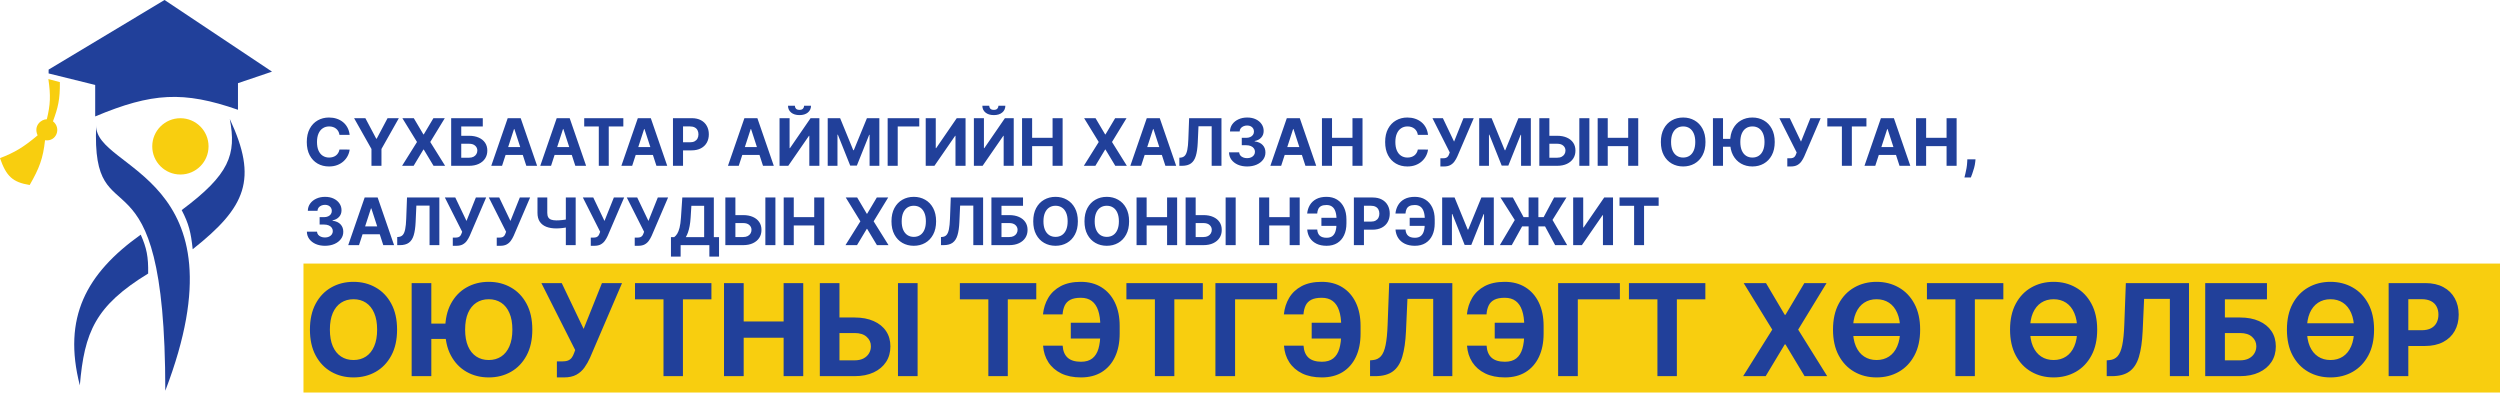 <svg width="4885" height="792" viewBox="0 0 4885 792" fill="none" xmlns="http://www.w3.org/2000/svg">
<path d="M117 160.5L94.5 154.5C99.282 186.74 98.439 204.646 91.5 233C80.5 233 65 245.5 73.5 264.5C45.27 288.085 29.161 297.675 0 309C12.16 344.242 24.598 356.107 58 361.5C76.913 328.608 84.134 309.565 88 274C110 277.5 120.5 250.5 103.5 237C113.376 210.347 117.364 194.319 117 160.5Z" fill="#F8CE0F"/>
<path d="M95 136V143.5L186 166V227.5C297.295 180.947 358.415 177.463 465 214.5V162.5L531.5 140L321.5 0L95 136Z" fill="#21409A"/>
<circle cx="352.5" cy="286" r="55" fill="#F8CE0F"/>
<path d="M188 244.5C184 333.5 485 341 323 763.5C323 257.5 177.461 479 188 244.5Z" fill="#21409A"/>
<path d="M289.5 534.5C290.017 501.446 286.639 484.918 275 458.5C168.5 534.5 122 620.5 156 753C164.883 649.07 186.07 597.77 289.5 534.5Z" fill="#21409A"/>
<path d="M449 232.5C462.387 302.113 448.254 341.1 355 410.5C368.965 437.251 373.115 454.314 376.5 487C481.09 404.346 504.058 350.179 449 232.5Z" fill="#21409A"/>
<rect x="593" y="515" width="4292" height="252" fill="#F8CE0F"/>
<path d="M775.884 644.091C775.884 663.918 772.125 680.786 764.609 694.695C757.151 708.603 746.971 719.227 734.069 726.566C721.226 733.846 706.784 737.486 690.745 737.486C674.587 737.486 660.087 733.816 647.244 726.477C634.4 719.138 624.25 708.514 616.793 694.606C609.335 680.697 605.607 663.859 605.607 644.091C605.607 624.264 609.335 607.396 616.793 593.487C624.25 579.579 634.4 568.984 647.244 561.705C660.087 554.366 674.587 550.696 690.745 550.696C706.784 550.696 721.226 554.366 734.069 561.705C746.971 568.984 757.151 579.579 764.609 593.487C772.125 607.396 775.884 624.264 775.884 644.091ZM736.91 644.091C736.91 631.248 734.986 620.417 731.139 611.598C727.351 602.779 721.995 596.091 715.07 591.534C708.146 586.977 700.037 584.698 690.745 584.698C681.453 584.698 673.344 586.977 666.42 591.534C659.495 596.091 654.109 602.779 650.262 611.598C646.474 620.417 644.58 631.248 644.58 644.091C644.58 656.934 646.474 667.765 650.262 676.584C654.109 685.402 659.495 692.09 666.42 696.648C673.344 701.205 681.453 703.484 690.745 703.484C700.037 703.484 708.146 701.205 715.07 696.648C721.995 692.09 727.351 685.402 731.139 676.584C734.986 667.765 736.91 656.934 736.91 644.091ZM842.8 553.182V735H804.359V553.182H842.8ZM881.863 632.283V662.29H823.802V632.283H881.863ZM1040.15 644.091C1040.15 663.918 1036.4 680.786 1028.88 694.695C1021.42 708.603 1011.24 719.227 998.34 726.566C985.497 733.846 971.055 737.486 955.016 737.486C938.858 737.486 924.358 733.816 911.515 726.477C898.671 719.138 888.521 708.514 881.064 694.606C873.606 680.697 869.878 663.859 869.878 644.091C869.878 624.264 873.606 607.396 881.064 593.487C888.521 579.579 898.671 568.984 911.515 561.705C924.358 554.366 938.858 550.696 955.016 550.696C971.055 550.696 985.497 554.366 998.34 561.705C1011.24 568.984 1021.42 579.579 1028.88 593.487C1036.4 607.396 1040.15 624.264 1040.15 644.091ZM1001.18 644.091C1001.18 631.248 999.257 620.417 995.41 611.598C991.622 602.779 986.266 596.091 979.341 591.534C972.417 586.977 964.308 584.698 955.016 584.698C945.724 584.698 937.616 586.977 930.691 591.534C923.766 596.091 918.38 602.779 914.533 611.598C910.745 620.417 908.851 631.248 908.851 644.091C908.851 656.934 910.745 667.765 914.533 676.584C918.38 685.402 923.766 692.09 930.691 696.648C937.616 701.205 945.724 703.484 955.016 703.484C964.308 703.484 972.417 701.205 979.341 696.648C986.266 692.09 991.622 685.402 995.41 676.584C999.257 667.765 1001.18 656.934 1001.18 644.091ZM1088.14 737.486V706.236H1097.99C1102.91 706.236 1106.87 705.644 1109.89 704.46C1112.91 703.217 1115.31 701.412 1117.08 699.045C1118.92 696.618 1120.45 693.6 1121.7 689.989L1123.92 684.041L1057.87 553.182H1097.64L1140.43 642.67L1176.21 553.182H1215.45L1152.77 699.311C1149.75 706.058 1146.17 712.332 1142.03 718.132C1137.94 723.932 1132.71 728.608 1126.31 732.159C1119.92 735.71 1111.75 737.486 1101.81 737.486H1088.14ZM1240.79 584.876V553.182H1390.12V584.876H1334.46V735H1296.46V584.876H1240.79ZM1414.71 735V553.182H1453.15V628.2H1531.19V553.182H1569.54V735H1531.19V659.893H1453.15V735H1414.71ZM1626.54 620.387H1669.86C1684.3 620.387 1696.73 622.725 1707.15 627.401C1717.62 632.017 1725.7 638.557 1731.38 647.021C1737.07 655.484 1739.88 665.457 1739.82 676.939C1739.88 688.362 1737.07 698.453 1731.38 707.212C1725.7 715.913 1717.62 722.719 1707.15 727.631C1696.73 732.544 1684.3 735 1669.86 735H1601.94V553.182H1640.3V704.105H1669.86C1676.78 704.105 1682.61 702.862 1687.35 700.376C1692.08 697.831 1695.66 694.487 1698.09 690.344C1700.58 686.142 1701.79 681.555 1701.73 676.584C1701.79 669.363 1699.07 663.267 1693.56 658.295C1688.12 653.265 1680.22 650.749 1669.86 650.749H1626.54V620.387ZM1793 553.182V735H1754.64V553.182H1793ZM1875.56 584.876V553.182H2024.88V584.876H1969.22V735H1931.22V584.876H1875.56ZM2170.7 630.685V661.491H2092.31V630.685H2170.7ZM2038.16 675.43H2076.42C2077.07 685.846 2080.33 693.688 2086.19 698.956C2092.05 704.223 2100.72 706.857 2112.2 706.857C2121.55 706.857 2128.98 704.667 2134.48 700.288C2139.99 695.908 2143.95 689.605 2146.38 681.378C2148.8 673.092 2150.02 663.178 2150.02 651.637V636.9C2150.02 625.004 2148.63 614.972 2145.85 606.804C2143.12 598.577 2138.95 592.363 2133.33 588.161C2127.76 583.958 2120.63 581.857 2111.93 581.857C2103.35 581.857 2096.54 583.159 2091.51 585.763C2086.48 588.368 2082.81 592.096 2080.5 596.95C2078.2 601.744 2076.78 607.544 2076.24 614.35H2037.98C2039.16 602.395 2042.6 591.623 2048.28 582.035C2054.02 572.388 2062.16 564.753 2072.69 559.13C2083.29 553.507 2096.37 550.696 2111.93 550.696C2127.38 550.696 2140.78 554.218 2152.15 561.261C2163.51 568.304 2172.3 578.277 2178.52 591.179C2184.73 604.081 2187.84 619.351 2187.84 636.989V651.726C2187.84 669.363 2184.79 684.603 2178.69 697.447C2172.66 710.231 2163.99 720.115 2152.68 727.099C2141.38 734.023 2127.88 737.486 2112.2 737.486C2097.22 737.486 2084.38 734.882 2073.67 729.673C2062.96 724.406 2054.58 717.126 2048.54 707.834C2042.51 698.482 2039.04 687.681 2038.16 675.43ZM2201 584.876V553.182H2350.32V584.876H2294.66V735H2256.66V584.876H2201ZM2495.57 553.182V584.876H2413.36V735H2374.92V553.182H2495.57ZM2641.41 630.685V661.491H2563.02V630.685H2641.41ZM2508.86 675.43H2547.12C2547.77 685.846 2551.03 693.688 2556.89 698.956C2562.75 704.223 2571.42 706.857 2582.9 706.857C2592.25 706.857 2599.68 704.667 2605.18 700.288C2610.69 695.908 2614.65 689.605 2617.08 681.378C2619.51 673.092 2620.72 663.178 2620.72 651.637V636.9C2620.72 625.004 2619.33 614.972 2616.55 606.804C2613.83 598.577 2609.65 592.363 2604.03 588.161C2598.47 583.958 2591.34 581.857 2582.64 581.857C2574.05 581.857 2567.25 583.159 2562.22 585.763C2557.19 588.368 2553.52 592.096 2551.21 596.95C2548.9 601.744 2547.48 607.544 2546.95 614.35H2508.68C2509.87 602.395 2513.3 591.623 2518.98 582.035C2524.72 572.388 2532.86 564.753 2543.4 559.13C2553.99 553.507 2567.07 550.696 2582.64 550.696C2598.08 550.696 2611.49 554.218 2622.85 561.261C2634.22 568.304 2643 578.277 2649.22 591.179C2655.43 604.081 2658.54 619.351 2658.54 636.989V651.726C2658.54 669.363 2655.49 684.603 2649.4 697.447C2643.36 710.231 2634.69 720.115 2623.38 727.099C2612.08 734.023 2598.59 737.486 2582.9 737.486C2567.93 737.486 2555.08 734.882 2544.37 729.673C2533.66 724.406 2525.28 717.126 2519.25 707.834C2513.21 698.482 2509.75 687.681 2508.86 675.43ZM2677.07 735V704.105L2682.22 703.661C2688.85 703.129 2694.21 700.613 2698.29 696.115C2702.38 691.558 2705.42 684.308 2707.44 674.364C2709.51 664.362 2710.84 650.927 2711.43 634.059L2714.45 553.182H2837.85V735H2800.48V583.988H2750.14L2747.3 647.287C2746.35 667.647 2743.92 684.278 2740.02 697.18C2736.17 710.083 2730.01 719.612 2721.55 725.767C2713.15 731.922 2701.64 735 2687.02 735H2677.07ZM2999.07 630.685V661.491H2920.68V630.685H2999.07ZM2866.53 675.43H2904.79C2905.44 685.846 2908.7 693.688 2914.56 698.956C2920.41 704.223 2929.09 706.857 2940.57 706.857C2949.92 706.857 2957.35 704.667 2962.85 700.288C2968.36 695.908 2972.32 689.605 2974.75 681.378C2977.17 673.092 2978.39 663.178 2978.39 651.637V636.9C2978.39 625.004 2977 614.972 2974.21 606.804C2971.49 598.577 2967.32 592.363 2961.7 588.161C2956.13 583.958 2949 581.857 2940.3 581.857C2931.72 581.857 2924.91 583.159 2919.88 585.763C2914.85 588.368 2911.18 592.096 2908.87 596.95C2906.57 601.744 2905.14 607.544 2904.61 614.35H2866.35C2867.53 602.395 2870.97 591.623 2876.65 582.035C2882.39 572.388 2890.53 564.753 2901.06 559.13C2911.66 553.507 2924.74 550.696 2940.3 550.696C2955.75 550.696 2969.15 554.218 2980.52 561.261C2991.88 568.304 3000.67 578.277 3006.88 591.179C3013.1 604.081 3016.21 619.351 3016.21 636.989V651.726C3016.21 669.363 3013.16 684.603 3007.06 697.447C3001.03 710.231 2992.35 720.115 2981.05 727.099C2969.75 734.023 2956.25 737.486 2940.57 737.486C2925.59 737.486 2912.75 734.882 2902.04 729.673C2891.33 724.406 2882.95 717.126 2876.91 707.834C2870.88 698.482 2867.41 687.681 2866.53 675.43ZM3165.24 553.182V584.876H3083.03V735H3044.59V553.182H3165.24ZM3182.93 584.876V553.182H3332.26V584.876H3276.59V735H3238.6V584.876H3182.93ZM3450.75 553.182L3487.42 615.149H3488.84L3525.68 553.182H3569.1L3513.61 644.091L3570.34 735H3526.13L3488.84 672.944H3487.42L3450.13 735H3406.1L3463.01 644.091L3407.16 553.182H3450.75ZM3751.96 644.091C3751.96 663.918 3748.2 680.786 3740.68 694.695C3733.23 708.603 3723.05 719.227 3710.14 726.566C3697.3 733.846 3682.86 737.486 3666.82 737.486C3650.66 737.486 3636.16 733.816 3623.32 726.477C3610.47 719.138 3600.32 708.514 3592.87 694.606C3585.41 680.697 3581.68 663.859 3581.68 644.091C3581.68 624.264 3585.41 607.396 3592.87 593.487C3600.32 579.579 3610.47 568.984 3623.32 561.705C3636.16 554.366 3650.66 550.696 3666.82 550.696C3682.86 550.696 3697.3 554.366 3710.14 561.705C3723.05 568.984 3733.23 579.579 3740.68 593.487C3748.2 607.396 3751.96 624.264 3751.96 644.091ZM3712.98 644.091C3712.98 631.248 3711.06 620.417 3707.21 611.598C3703.43 602.779 3698.07 596.091 3691.14 591.534C3684.22 586.977 3676.11 584.698 3666.82 584.698C3657.53 584.698 3649.42 586.977 3642.49 591.534C3635.57 596.091 3630.18 602.779 3626.34 611.598C3622.55 620.417 3620.65 631.248 3620.65 644.091C3620.65 656.934 3622.55 667.765 3626.34 676.584C3630.18 685.402 3635.57 692.09 3642.49 696.648C3649.42 701.205 3657.53 703.484 3666.82 703.484C3676.11 703.484 3684.22 701.205 3691.14 696.648C3698.07 692.09 3703.43 685.402 3707.21 676.584C3711.06 667.765 3712.98 656.934 3712.98 644.091ZM3725.24 631.662V656.52H3608.31V631.662H3725.24ZM3765.21 584.876V553.182H3914.53V584.876H3858.87V735H3820.87V584.876H3765.21ZM4097.91 644.091C4097.91 663.918 4094.15 680.786 4086.63 694.695C4079.17 708.603 4068.99 719.227 4056.09 726.566C4043.25 733.846 4028.81 737.486 4012.77 737.486C3996.61 737.486 3982.11 733.816 3969.27 726.477C3956.42 719.138 3946.27 708.514 3938.81 694.606C3931.36 680.697 3927.63 663.859 3927.63 644.091C3927.63 624.264 3931.36 607.396 3938.81 593.487C3946.27 579.579 3956.42 568.984 3969.27 561.705C3982.11 554.366 3996.61 550.696 4012.77 550.696C4028.81 550.696 4043.25 554.366 4056.09 561.705C4068.99 568.984 4079.17 579.579 4086.63 593.487C4094.15 607.396 4097.91 624.264 4097.91 644.091ZM4058.93 644.091C4058.93 631.248 4057.01 620.417 4053.16 611.598C4049.37 602.779 4044.02 596.091 4037.09 591.534C4030.17 586.977 4022.06 584.698 4012.77 584.698C4003.47 584.698 3995.37 586.977 3988.44 591.534C3981.52 596.091 3976.13 602.779 3972.28 611.598C3968.5 620.417 3966.6 631.248 3966.6 644.091C3966.6 656.934 3968.5 667.765 3972.28 676.584C3976.13 685.402 3981.52 692.09 3988.44 696.648C3995.37 701.205 4003.47 703.484 4012.77 703.484C4022.06 703.484 4030.17 701.205 4037.09 696.648C4044.02 692.09 4049.37 685.402 4053.16 676.584C4057.01 667.765 4058.93 656.934 4058.93 644.091ZM4071.18 631.662V656.52H3954.26V631.662H4071.18ZM4116.53 735V704.105L4121.68 703.661C4128.3 703.129 4133.66 700.613 4137.74 696.115C4141.83 691.558 4144.88 684.308 4146.89 674.364C4148.96 664.362 4150.29 650.927 4150.88 634.059L4153.9 553.182H4277.3V735H4239.93V583.988H4189.59L4186.75 647.287C4185.8 667.647 4183.38 684.278 4179.47 697.18C4175.62 710.083 4169.47 719.612 4161 725.767C4152.6 731.922 4141.09 735 4126.47 735H4116.53ZM4309 735V553.182H4429.65V584.876H4347.44V620.387H4377C4391.38 620.387 4403.78 622.725 4414.2 627.401C4424.68 632.017 4432.75 638.557 4438.44 647.021C4444.12 655.484 4446.96 665.457 4446.96 676.939C4446.96 688.362 4444.12 698.453 4438.44 707.212C4432.75 715.913 4424.68 722.719 4414.2 727.631C4403.78 732.544 4391.38 735 4377 735H4309ZM4347.44 704.105H4377C4383.87 704.105 4389.67 702.862 4394.4 700.376C4399.14 697.831 4402.72 694.487 4405.14 690.344C4407.63 686.142 4408.87 681.555 4408.87 676.584C4408.87 669.363 4406.12 663.267 4400.62 658.295C4395.17 653.265 4387.3 650.749 4377 650.749H4347.44V704.105ZM4638.92 644.091C4638.92 663.918 4635.16 680.786 4627.65 694.695C4620.19 708.603 4610.01 719.227 4597.11 726.566C4584.26 733.846 4569.82 737.486 4553.78 737.486C4537.62 737.486 4523.12 733.816 4510.28 726.477C4497.44 719.138 4487.29 708.514 4479.83 694.606C4472.37 680.697 4468.64 663.859 4468.64 644.091C4468.64 624.264 4472.37 607.396 4479.83 593.487C4487.29 579.579 4497.44 568.984 4510.28 561.705C4523.12 554.366 4537.62 550.696 4553.78 550.696C4569.82 550.696 4584.26 554.366 4597.11 561.705C4610.01 568.984 4620.19 579.579 4627.65 593.487C4635.16 607.396 4638.92 624.264 4638.92 644.091ZM4599.95 644.091C4599.95 631.248 4598.02 620.417 4594.18 611.598C4590.39 602.779 4585.03 596.091 4578.11 591.534C4571.18 586.977 4563.07 584.698 4553.78 584.698C4544.49 584.698 4536.38 586.977 4529.46 591.534C4522.53 596.091 4517.15 602.779 4513.3 611.598C4509.51 620.417 4507.62 631.248 4507.62 644.091C4507.62 656.934 4509.51 667.765 4513.3 676.584C4517.15 685.402 4522.53 692.09 4529.46 696.648C4536.38 701.205 4544.49 703.484 4553.78 703.484C4563.07 703.484 4571.18 701.205 4578.11 696.648C4585.03 692.09 4590.39 685.402 4594.18 676.584C4598.02 667.765 4599.95 656.934 4599.95 644.091ZM4612.2 631.662V656.52H4495.28V631.662H4612.2ZM4667.4 735V553.182H4739.13C4752.92 553.182 4764.67 555.816 4774.37 561.083C4784.08 566.291 4791.48 573.542 4796.57 582.834C4801.72 592.067 4804.29 602.72 4804.29 614.794C4804.29 626.868 4801.69 637.521 4796.48 646.754C4791.27 655.987 4783.73 663.178 4773.84 668.327C4764.02 673.477 4752.12 676.051 4738.15 676.051H4692.43V645.245H4731.94C4739.34 645.245 4745.43 643.973 4750.23 641.428C4755.08 638.823 4758.69 635.243 4761.06 630.685C4763.48 626.069 4764.7 620.772 4764.7 614.794C4764.7 608.757 4763.48 603.49 4761.06 598.991C4758.69 594.434 4755.08 590.913 4750.23 588.427C4745.37 585.882 4739.22 584.609 4731.76 584.609H4705.84V735H4667.4Z" fill="#21409A"/>
<path d="M683.227 263.5H663.318C662.955 260.924 662.212 258.636 661.091 256.636C659.97 254.606 658.53 252.879 656.773 251.455C655.015 250.03 652.985 248.939 650.682 248.182C648.409 247.424 645.939 247.045 643.273 247.045C638.455 247.045 634.258 248.242 630.682 250.636C627.106 253 624.333 256.455 622.364 261C620.394 265.515 619.409 271 619.409 277.455C619.409 284.091 620.394 289.667 622.364 294.182C624.364 298.697 627.152 302.106 630.727 304.409C634.303 306.712 638.439 307.864 643.136 307.864C645.773 307.864 648.212 307.515 650.455 306.818C652.727 306.121 654.742 305.106 656.5 303.773C658.258 302.409 659.712 300.758 660.864 298.818C662.045 296.879 662.864 294.667 663.318 292.182L683.227 292.273C682.712 296.545 681.424 300.667 679.364 304.636C677.333 308.576 674.591 312.106 671.136 315.227C667.712 318.318 663.621 320.773 658.864 322.591C654.136 324.379 648.788 325.273 642.818 325.273C634.515 325.273 627.091 323.394 620.545 319.636C614.03 315.879 608.879 310.439 605.091 303.318C601.333 296.197 599.455 287.576 599.455 277.455C599.455 267.303 601.364 258.667 605.182 251.545C609 244.424 614.182 239 620.727 235.273C627.273 231.515 634.636 229.636 642.818 229.636C648.212 229.636 653.212 230.394 657.818 231.909C662.455 233.424 666.561 235.636 670.136 238.545C673.712 241.424 676.621 244.955 678.864 249.136C681.136 253.318 682.591 258.106 683.227 263.5ZM691.886 230.909H713.932L735.159 271H736.068L757.295 230.909H779.341L745.386 291.091V324H725.841V291.091L691.886 230.909ZM808.545 230.909L827.318 262.636H828.045L846.909 230.909H869.136L840.727 277.455L869.773 324H847.136L828.045 292.227H827.318L808.227 324H785.682L814.818 277.455L786.227 230.909H808.545ZM881.591 324V230.909H943.364V247.136H901.273V265.318H916.409C923.773 265.318 930.121 266.515 935.455 268.909C940.818 271.273 944.955 274.621 947.864 278.955C950.773 283.288 952.227 288.394 952.227 294.273C952.227 300.121 950.773 305.288 947.864 309.773C944.955 314.227 940.818 317.712 935.455 320.227C930.121 322.742 923.773 324 916.409 324H881.591ZM901.273 308.182H916.409C919.924 308.182 922.894 307.545 925.318 306.273C927.742 304.97 929.576 303.258 930.818 301.136C932.091 298.985 932.727 296.636 932.727 294.091C932.727 290.394 931.318 287.273 928.5 284.727C925.712 282.152 921.682 280.864 916.409 280.864H901.273V308.182ZM981.011 324H959.92L992.057 230.909H1017.42L1049.51 324H1028.42L1005.1 252.182H1004.38L981.011 324ZM979.693 287.409H1029.51V302.773H979.693V287.409ZM1076.76 324H1055.67L1087.81 230.909H1113.17L1145.26 324H1124.17L1100.85 252.182H1100.12L1076.76 324ZM1075.44 287.409H1125.26V302.773H1075.44V287.409ZM1141.55 247.136V230.909H1218V247.136H1189.5V324H1170.05V247.136H1141.55ZM1235.26 324H1214.17L1246.31 230.909H1271.67L1303.76 324H1282.67L1259.35 252.182H1258.62L1235.26 324ZM1233.94 287.409H1283.76V302.773H1233.94V287.409ZM1314.97 324V230.909H1351.69C1358.75 230.909 1364.77 232.258 1369.74 234.955C1374.71 237.621 1378.5 241.333 1381.1 246.091C1383.74 250.818 1385.06 256.273 1385.06 262.455C1385.06 268.636 1383.72 274.091 1381.06 278.818C1378.39 283.545 1374.53 287.227 1369.47 289.864C1364.44 292.5 1358.34 293.818 1351.19 293.818H1327.78V278.045H1348.01C1351.8 278.045 1354.92 277.394 1357.38 276.091C1359.86 274.758 1361.71 272.924 1362.92 270.591C1364.16 268.227 1364.78 265.515 1364.78 262.455C1364.78 259.364 1364.16 256.667 1362.92 254.364C1361.71 252.03 1359.86 250.227 1357.38 248.955C1354.89 247.652 1351.74 247 1347.92 247H1334.65V324H1314.97ZM1443.51 324H1422.42L1454.56 230.909H1479.92L1512.01 324H1490.92L1467.6 252.182H1466.88L1443.51 324ZM1442.19 287.409H1492.01V302.773H1442.19V287.409ZM1523.22 230.909H1542.85V289.455H1543.62L1583.85 230.909H1601.08V324H1581.4V265.409H1580.72L1540.26 324H1523.22V230.909ZM1571.22 206.545H1584.72C1584.69 212.061 1582.64 216.5 1578.58 219.864C1574.55 223.227 1569.09 224.909 1562.22 224.909C1555.31 224.909 1549.84 223.227 1545.81 219.864C1541.78 216.5 1539.76 212.061 1539.76 206.545H1553.17C1553.14 208.636 1553.81 210.515 1555.17 212.182C1556.56 213.848 1558.91 214.682 1562.22 214.682C1565.43 214.682 1567.73 213.864 1569.12 212.227C1570.52 210.591 1571.22 208.697 1571.22 206.545ZM1617.34 230.909H1641.61L1667.25 293.455H1668.34L1693.98 230.909H1718.25V324H1699.16V263.409H1698.39L1674.3 323.545H1661.3L1637.2 263.182H1636.43V324H1617.34V230.909ZM1796.24 230.909V247.136H1754.15V324H1734.47V230.909H1796.24ZM1808.84 230.909H1828.48V289.455H1829.25L1869.48 230.909H1886.7V324H1867.02V265.409H1866.34L1825.89 324H1808.84V230.909ZM1902.97 230.909H1922.6V289.455H1923.38L1963.6 230.909H1980.83V324H1961.15V265.409H1960.47L1920.01 324H1902.97V230.909ZM1950.97 206.545H1964.47C1964.44 212.061 1962.39 216.5 1958.33 219.864C1954.3 223.227 1948.84 224.909 1941.97 224.909C1935.06 224.909 1929.59 223.227 1925.56 219.864C1921.53 216.5 1919.51 212.061 1919.51 206.545H1932.92C1932.89 208.636 1933.56 210.515 1934.92 212.182C1936.31 213.848 1938.66 214.682 1941.97 214.682C1945.18 214.682 1947.48 213.864 1948.88 212.227C1950.27 210.591 1950.97 208.697 1950.97 206.545ZM1997.09 324V230.909H2016.77V269.318H2056.73V230.909H2076.36V324H2056.73V285.545H2016.77V324H1997.09ZM2140.67 230.909L2159.44 262.636H2160.17L2179.03 230.909H2201.26L2172.85 277.455L2201.9 324H2179.26L2160.17 292.227H2159.44L2140.35 324H2117.81L2146.94 277.455L2118.35 230.909H2140.67ZM2229.76 324H2208.67L2240.81 230.909H2266.17L2298.26 324H2277.17L2253.85 252.182H2253.12L2229.76 324ZM2228.44 287.409H2278.26V302.773H2228.44V287.409ZM2304.42 324V308.182L2307.06 307.955C2310.45 307.682 2313.19 306.394 2315.28 304.091C2317.38 301.758 2318.94 298.045 2319.97 292.955C2321.03 287.833 2321.71 280.955 2322.01 272.318L2323.56 230.909H2386.74V324H2367.6V246.682H2341.83L2340.38 279.091C2339.89 289.515 2338.65 298.03 2336.65 304.636C2334.68 311.242 2331.53 316.121 2327.19 319.273C2322.89 322.424 2317 324 2309.51 324H2304.42ZM2436.83 325.273C2430.04 325.273 2424 324.106 2418.69 321.773C2413.42 319.409 2409.25 316.167 2406.19 312.045C2403.16 307.894 2401.6 303.106 2401.51 297.682H2421.33C2421.45 299.955 2422.19 301.955 2423.56 303.682C2424.95 305.379 2426.8 306.697 2429.1 307.636C2431.41 308.576 2434 309.045 2436.88 309.045C2439.88 309.045 2442.53 308.515 2444.83 307.455C2447.13 306.394 2448.94 304.924 2450.24 303.045C2451.54 301.167 2452.19 299 2452.19 296.545C2452.19 294.061 2451.5 291.864 2450.1 289.955C2448.74 288.015 2446.77 286.5 2444.19 285.409C2441.65 284.318 2438.62 283.773 2435.1 283.773H2426.42V269.318H2435.1C2438.07 269.318 2440.69 268.803 2442.97 267.773C2445.27 266.742 2447.06 265.318 2448.33 263.5C2449.6 261.652 2450.24 259.5 2450.24 257.045C2450.24 254.712 2449.68 252.667 2448.56 250.909C2447.47 249.121 2445.92 247.727 2443.92 246.727C2441.95 245.727 2439.65 245.227 2437.01 245.227C2434.34 245.227 2431.91 245.712 2429.69 246.682C2427.48 247.621 2425.71 248.97 2424.38 250.727C2423.04 252.485 2422.33 254.545 2422.24 256.909H2403.38C2403.47 251.545 2405 246.818 2407.97 242.727C2410.94 238.636 2414.94 235.439 2419.97 233.136C2425.03 230.803 2430.74 229.636 2437.1 229.636C2443.53 229.636 2449.15 230.803 2453.97 233.136C2458.78 235.47 2462.53 238.621 2465.19 242.591C2467.89 246.53 2469.22 250.955 2469.19 255.864C2469.22 261.076 2467.6 265.424 2464.33 268.909C2461.09 272.394 2456.86 274.606 2451.65 275.545V276.273C2458.5 277.152 2463.71 279.53 2467.28 283.409C2470.89 287.258 2472.68 292.076 2472.65 297.864C2472.68 303.167 2471.15 307.879 2468.06 312C2465 316.121 2460.77 319.364 2455.38 321.727C2449.98 324.091 2443.8 325.273 2436.83 325.273ZM2503.39 324H2482.3L2514.43 230.909H2539.8L2571.89 324H2550.8L2527.48 252.182H2526.75L2503.39 324ZM2502.07 287.409H2551.89V302.773H2502.07V287.409ZM2583.09 324V230.909H2602.77V269.318H2642.73V230.909H2662.36V324H2642.73V285.545H2602.77V324H2583.09ZM2790.35 263.5H2770.44C2770.08 260.924 2769.34 258.636 2768.22 256.636C2767.09 254.606 2765.66 252.879 2763.9 251.455C2762.14 250.03 2760.11 248.939 2757.81 248.182C2755.53 247.424 2753.06 247.045 2750.4 247.045C2745.58 247.045 2741.38 248.242 2737.81 250.636C2734.23 253 2731.46 256.455 2729.49 261C2727.52 265.515 2726.53 271 2726.53 277.455C2726.53 284.091 2727.52 289.667 2729.49 294.182C2731.49 298.697 2734.28 302.106 2737.85 304.409C2741.43 306.712 2745.56 307.864 2750.26 307.864C2752.9 307.864 2755.34 307.515 2757.58 306.818C2759.85 306.121 2761.87 305.106 2763.62 303.773C2765.38 302.409 2766.84 300.758 2767.99 298.818C2769.17 296.879 2769.99 294.667 2770.44 292.182L2790.35 292.273C2789.84 296.545 2788.55 300.667 2786.49 304.636C2784.46 308.576 2781.72 312.106 2778.26 315.227C2774.84 318.318 2770.75 320.773 2765.99 322.591C2761.26 324.379 2755.91 325.273 2749.94 325.273C2741.64 325.273 2734.22 323.394 2727.67 319.636C2721.16 315.879 2716 310.439 2712.22 303.318C2708.46 296.197 2706.58 287.576 2706.58 277.455C2706.58 267.303 2708.49 258.667 2712.31 251.545C2716.13 244.424 2721.31 239 2727.85 235.273C2734.4 231.515 2741.76 229.636 2749.94 229.636C2755.34 229.636 2760.34 230.394 2764.94 231.909C2769.58 233.424 2773.69 235.636 2777.26 238.545C2780.84 241.424 2783.75 244.955 2785.99 249.136C2788.26 253.318 2789.72 258.106 2790.35 263.5ZM2814.51 325.273V309.273H2819.56C2822.07 309.273 2824.1 308.97 2825.65 308.364C2827.19 307.727 2828.42 306.803 2829.33 305.591C2830.27 304.348 2831.06 302.803 2831.69 300.955L2832.83 297.909L2799.01 230.909H2819.38L2841.28 276.727L2859.6 230.909H2879.69L2847.6 305.727C2846.06 309.182 2844.22 312.394 2842.1 315.364C2840.01 318.333 2837.33 320.727 2834.06 322.545C2830.78 324.364 2826.6 325.273 2821.51 325.273H2814.51ZM2890.34 230.909H2914.61L2940.25 293.455H2941.34L2966.98 230.909H2991.25V324H2972.16V263.409H2971.39L2947.3 323.545H2934.3L2910.2 263.182H2909.43V324H2890.34V230.909ZM3020.42 265.318H3042.6C3050 265.318 3056.36 266.515 3061.69 268.909C3067.06 271.273 3071.19 274.621 3074.1 278.955C3077.01 283.288 3078.45 288.394 3078.42 294.273C3078.45 300.121 3077.01 305.288 3074.1 309.773C3071.19 314.227 3067.06 317.712 3061.69 320.227C3056.36 322.742 3050 324 3042.6 324H3007.83V230.909H3027.47V308.182H3042.6C3046.15 308.182 3049.13 307.545 3051.56 306.273C3053.98 304.97 3055.81 303.258 3057.06 301.136C3058.33 298.985 3058.95 296.636 3058.92 294.091C3058.95 290.394 3057.56 287.273 3054.74 284.727C3051.95 282.152 3047.91 280.864 3042.6 280.864H3020.42V265.318ZM3105.65 230.909V324H3086.01V230.909H3105.65ZM3121.84 324V230.909H3141.52V269.318H3181.48V230.909H3201.11V324H3181.48V285.545H3141.52V324H3121.84ZM3332.51 277.455C3332.51 287.606 3330.59 296.242 3326.74 303.364C3322.92 310.485 3317.71 315.924 3311.1 319.682C3304.53 323.409 3297.13 325.273 3288.92 325.273C3280.65 325.273 3273.22 323.394 3266.65 319.636C3260.07 315.879 3254.88 310.439 3251.06 303.318C3247.24 296.197 3245.33 287.576 3245.33 277.455C3245.33 267.303 3247.24 258.667 3251.06 251.545C3254.88 244.424 3260.07 239 3266.65 235.273C3273.22 231.515 3280.65 229.636 3288.92 229.636C3297.13 229.636 3304.53 231.515 3311.1 235.273C3317.71 239 3322.92 244.424 3326.74 251.545C3330.59 258.667 3332.51 267.303 3332.51 277.455ZM3312.56 277.455C3312.56 270.879 3311.57 265.333 3309.6 260.818C3307.66 256.303 3304.92 252.879 3301.38 250.545C3297.83 248.212 3293.68 247.045 3288.92 247.045C3284.16 247.045 3280.01 248.212 3276.47 250.545C3272.92 252.879 3270.16 256.303 3268.19 260.818C3266.25 265.333 3265.28 270.879 3265.28 277.455C3265.28 284.03 3266.25 289.576 3268.19 294.091C3270.16 298.606 3272.92 302.03 3276.47 304.364C3280.01 306.697 3284.16 307.864 3288.92 307.864C3293.68 307.864 3297.83 306.697 3301.38 304.364C3304.92 302.03 3307.66 298.606 3309.6 294.091C3311.57 289.576 3312.56 284.03 3312.56 277.455ZM3366.77 230.909V324H3347.09V230.909H3366.77ZM3386.77 271.409V286.773H3357.05V271.409H3386.77ZM3467.82 277.455C3467.82 287.606 3465.89 296.242 3462.05 303.364C3458.23 310.485 3453.02 315.924 3446.41 319.682C3439.83 323.409 3432.44 325.273 3424.23 325.273C3415.95 325.273 3408.53 323.394 3401.95 319.636C3395.38 315.879 3390.18 310.439 3386.36 303.318C3382.55 296.197 3380.64 287.576 3380.64 277.455C3380.64 267.303 3382.55 258.667 3386.36 251.545C3390.18 244.424 3395.38 239 3401.95 235.273C3408.53 231.515 3415.95 229.636 3424.23 229.636C3432.44 229.636 3439.83 231.515 3446.41 235.273C3453.02 239 3458.23 244.424 3462.05 251.545C3465.89 258.667 3467.82 267.303 3467.82 277.455ZM3447.86 277.455C3447.86 270.879 3446.88 265.333 3444.91 260.818C3442.97 256.303 3440.23 252.879 3436.68 250.545C3433.14 248.212 3428.98 247.045 3424.23 247.045C3419.47 247.045 3415.32 248.212 3411.77 250.545C3408.23 252.879 3405.47 256.303 3403.5 260.818C3401.56 265.333 3400.59 270.879 3400.59 277.455C3400.59 284.03 3401.56 289.576 3403.5 294.091C3405.47 298.606 3408.23 302.03 3411.77 304.364C3415.32 306.697 3419.47 307.864 3424.23 307.864C3428.98 307.864 3433.14 306.697 3436.68 304.364C3440.23 302.03 3442.97 298.606 3444.91 294.091C3446.88 289.576 3447.86 284.03 3447.86 277.455ZM3492.39 325.273V309.273H3497.43C3499.95 309.273 3501.98 308.97 3503.52 308.364C3505.07 307.727 3506.3 306.803 3507.2 305.591C3508.14 304.348 3508.93 302.803 3509.57 300.955L3510.7 297.909L3476.89 230.909H3497.25L3519.16 276.727L3537.48 230.909H3557.57L3525.48 305.727C3523.93 309.182 3522.1 312.394 3519.98 315.364C3517.89 318.333 3515.2 320.727 3511.93 322.545C3508.66 324.364 3504.48 325.273 3499.39 325.273H3492.39ZM3570.55 247.136V230.909H3647V247.136H3618.5V324H3599.05V247.136H3570.55ZM3664.26 324H3643.17L3675.31 230.909H3700.67L3732.76 324H3711.67L3688.35 252.182H3687.62L3664.26 324ZM3662.94 287.409H3712.76V302.773H3662.94V287.409ZM3743.97 324V230.909H3763.65V269.318H3803.6V230.909H3823.24V324H3803.6V285.545H3763.65V324H3743.97ZM3860.15 311.273L3859.65 316.273C3859.25 320.273 3858.5 324.258 3857.38 328.227C3856.28 332.227 3855.13 335.848 3853.92 339.091C3852.74 342.333 3851.78 344.879 3851.06 346.727H3838.51C3838.97 344.939 3839.59 342.439 3840.38 339.227C3841.16 336.045 3841.91 332.47 3842.6 328.5C3843.3 324.53 3843.74 320.485 3843.92 316.364L3844.15 311.273H3860.15ZM634.955 480.273C628.167 480.273 622.121 479.106 616.818 476.773C611.545 474.409 607.379 471.167 604.318 467.045C601.288 462.894 599.727 458.106 599.636 452.682H619.455C619.576 454.955 620.318 456.955 621.682 458.682C623.076 460.379 624.924 461.697 627.227 462.636C629.53 463.576 632.121 464.045 635 464.045C638 464.045 640.652 463.515 642.955 462.455C645.258 461.394 647.061 459.924 648.364 458.045C649.667 456.167 650.318 454 650.318 451.545C650.318 449.061 649.621 446.864 648.227 444.955C646.864 443.015 644.894 441.5 642.318 440.409C639.773 439.318 636.742 438.773 633.227 438.773H624.545V424.318H633.227C636.197 424.318 638.818 423.803 641.091 422.773C643.394 421.742 645.182 420.318 646.455 418.5C647.727 416.652 648.364 414.5 648.364 412.045C648.364 409.712 647.803 407.667 646.682 405.909C645.591 404.121 644.045 402.727 642.045 401.727C640.076 400.727 637.773 400.227 635.136 400.227C632.47 400.227 630.03 400.712 627.818 401.682C625.606 402.621 623.833 403.97 622.5 405.727C621.167 407.485 620.455 409.545 620.364 411.909H601.5C601.591 406.545 603.121 401.818 606.091 397.727C609.061 393.636 613.061 390.439 618.091 388.136C623.152 385.803 628.864 384.636 635.227 384.636C641.652 384.636 647.273 385.803 652.091 388.136C656.909 390.47 660.652 393.621 663.318 397.591C666.015 401.53 667.348 405.955 667.318 410.864C667.348 416.076 665.727 420.424 662.455 423.909C659.212 427.394 654.985 429.606 649.773 430.545V431.273C656.621 432.152 661.833 434.53 665.409 438.409C669.015 442.258 670.803 447.076 670.773 452.864C670.803 458.167 669.273 462.879 666.182 467C663.121 471.121 658.894 474.364 653.5 476.727C648.106 479.091 641.924 480.273 634.955 480.273ZM701.511 479H680.42L712.557 385.909H737.92L770.011 479H748.92L725.602 407.182H724.875L701.511 479ZM700.193 442.409H750.011V457.773H700.193V442.409ZM776.17 479V463.182L778.807 462.955C782.201 462.682 784.943 461.394 787.034 459.091C789.125 456.758 790.686 453.045 791.716 447.955C792.777 442.833 793.458 435.955 793.761 427.318L795.307 385.909H858.489V479H839.352V401.682H813.58L812.125 434.091C811.64 444.515 810.398 453.03 808.398 459.636C806.428 466.242 803.277 471.121 798.943 474.273C794.64 477.424 788.746 479 781.261 479H776.17ZM884.761 480.273V464.273H889.807C892.322 464.273 894.352 463.97 895.898 463.364C897.443 462.727 898.67 461.803 899.58 460.591C900.519 459.348 901.307 457.803 901.943 455.955L903.08 452.909L869.261 385.909H889.625L911.534 431.727L929.852 385.909H949.943L917.852 460.727C916.307 464.182 914.473 467.394 912.352 470.364C910.261 473.333 907.58 475.727 904.307 477.545C901.034 479.364 896.852 480.273 891.761 480.273H884.761ZM970.636 480.273V464.273H975.682C978.197 464.273 980.227 463.97 981.773 463.364C983.318 462.727 984.545 461.803 985.455 460.591C986.394 459.348 987.182 457.803 987.818 455.955L988.955 452.909L955.136 385.909H975.5L997.409 431.727L1015.73 385.909H1035.82L1003.73 460.727C1002.18 464.182 1000.35 467.394 998.227 470.364C996.136 473.333 993.455 475.727 990.182 477.545C986.909 479.364 982.727 480.273 977.636 480.273H970.636ZM1050.24 385.909H1069.38V415.909C1069.38 419.485 1070 422.364 1071.24 424.545C1072.48 426.697 1074.41 428.258 1077.01 429.227C1079.65 430.167 1083.03 430.636 1087.15 430.636C1088.6 430.636 1090.31 430.591 1092.28 430.5C1094.25 430.379 1096.28 430.212 1098.38 430C1100.5 429.788 1102.5 429.53 1104.38 429.227C1106.25 428.924 1107.81 428.576 1109.06 428.182V443.727C1107.78 444.152 1106.19 444.53 1104.28 444.864C1102.41 445.167 1100.42 445.439 1098.33 445.682C1096.24 445.894 1094.21 446.061 1092.24 446.182C1090.27 446.303 1088.57 446.364 1087.15 446.364C1079.66 446.364 1073.15 445.303 1067.6 443.182C1062.06 441.03 1057.77 437.712 1054.74 433.227C1051.74 428.742 1050.24 422.97 1050.24 415.909V385.909ZM1105.65 385.909H1124.88V479H1105.65V385.909ZM1154.39 480.273V464.273H1159.43C1161.95 464.273 1163.98 463.97 1165.52 463.364C1167.07 462.727 1168.3 461.803 1169.2 460.591C1170.14 459.348 1170.93 457.803 1171.57 455.955L1172.7 452.909L1138.89 385.909H1159.25L1181.16 431.727L1199.48 385.909H1219.57L1187.48 460.727C1185.93 464.182 1184.1 467.394 1181.98 470.364C1179.89 473.333 1177.2 475.727 1173.93 477.545C1170.66 479.364 1166.48 480.273 1161.39 480.273H1154.39ZM1240.26 480.273V464.273H1245.31C1247.82 464.273 1249.85 463.97 1251.4 463.364C1252.94 462.727 1254.17 461.803 1255.08 460.591C1256.02 459.348 1256.81 457.803 1257.44 455.955L1258.58 452.909L1224.76 385.909H1245.12L1267.03 431.727L1285.35 385.909H1305.44L1273.35 460.727C1271.81 464.182 1269.97 467.394 1267.85 470.364C1265.76 473.333 1263.08 475.727 1259.81 477.545C1256.53 479.364 1252.35 480.273 1247.26 480.273H1240.26ZM1311.05 501.455V463.318H1317.36C1319.52 461.773 1321.48 459.591 1323.27 456.773C1325.06 453.924 1326.59 450 1327.86 445C1329.14 439.97 1330.05 433.394 1330.59 425.273L1333.23 385.909H1394.82V463.318H1405V501.364H1386.09V479H1329.95V501.455H1311.05ZM1340.09 463.318H1375.91V402.136H1350.95L1349.5 425.273C1349.11 431.424 1348.45 436.879 1347.55 441.636C1346.67 446.394 1345.59 450.561 1344.32 454.136C1343.08 457.682 1341.67 460.742 1340.09 463.318ZM1429.92 420.318H1452.1C1459.5 420.318 1465.86 421.515 1471.19 423.909C1476.56 426.273 1480.69 429.621 1483.6 433.955C1486.51 438.288 1487.95 443.394 1487.92 449.273C1487.95 455.121 1486.51 460.288 1483.6 464.773C1480.69 469.227 1476.56 472.712 1471.19 475.227C1465.86 477.742 1459.5 479 1452.1 479H1417.33V385.909H1436.97V463.182H1452.1C1455.65 463.182 1458.63 462.545 1461.06 461.273C1463.48 459.97 1465.31 458.258 1466.56 456.136C1467.83 453.985 1468.45 451.636 1468.42 449.091C1468.45 445.394 1467.06 442.273 1464.24 439.727C1461.45 437.152 1457.41 435.864 1452.1 435.864H1429.92V420.318ZM1515.15 385.909V479H1495.51V385.909H1515.15ZM1531.34 479V385.909H1551.02V424.318H1590.98V385.909H1610.61V479H1590.98V440.545H1551.02V479H1531.34ZM1674.92 385.909L1693.69 417.636H1694.42L1713.28 385.909H1735.51L1707.1 432.455L1736.15 479H1713.51L1694.42 447.227H1693.69L1674.6 479H1652.06L1681.19 432.455L1652.6 385.909H1674.92ZM1829.14 432.455C1829.14 442.606 1827.21 451.242 1823.36 458.364C1819.55 465.485 1814.33 470.924 1807.73 474.682C1801.15 478.409 1793.76 480.273 1785.55 480.273C1777.27 480.273 1769.85 478.394 1763.27 474.636C1756.7 470.879 1751.5 465.439 1747.68 458.318C1743.86 451.197 1741.95 442.576 1741.95 432.455C1741.95 422.303 1743.86 413.667 1747.68 406.545C1751.5 399.424 1756.7 394 1763.27 390.273C1769.85 386.515 1777.27 384.636 1785.55 384.636C1793.76 384.636 1801.15 386.515 1807.73 390.273C1814.33 394 1819.55 399.424 1823.36 406.545C1827.21 413.667 1829.14 422.303 1829.14 432.455ZM1809.18 432.455C1809.18 425.879 1808.2 420.333 1806.23 415.818C1804.29 411.303 1801.55 407.879 1798 405.545C1794.45 403.212 1790.3 402.045 1785.55 402.045C1780.79 402.045 1776.64 403.212 1773.09 405.545C1769.55 407.879 1766.79 411.303 1764.82 415.818C1762.88 420.333 1761.91 425.879 1761.91 432.455C1761.91 439.03 1762.88 444.576 1764.82 449.091C1766.79 453.606 1769.55 457.03 1773.09 459.364C1776.64 461.697 1780.79 462.864 1785.55 462.864C1790.3 462.864 1794.45 461.697 1798 459.364C1801.55 457.03 1804.29 453.606 1806.23 449.091C1808.2 444.576 1809.18 439.03 1809.18 432.455ZM1838.67 479V463.182L1841.31 462.955C1844.7 462.682 1847.44 461.394 1849.53 459.091C1851.63 456.758 1853.19 453.045 1854.22 447.955C1855.28 442.833 1855.96 435.955 1856.26 427.318L1857.81 385.909H1920.99V479H1901.85V401.682H1876.08L1874.62 434.091C1874.14 444.515 1872.9 453.03 1870.9 459.636C1868.93 466.242 1865.78 471.121 1861.44 474.273C1857.14 477.424 1851.25 479 1843.76 479H1838.67ZM1937.22 479V385.909H1998.99V402.136H1956.9V420.318H1972.03C1979.4 420.318 1985.75 421.515 1991.08 423.909C1996.44 426.273 2000.58 429.621 2003.49 433.955C2006.4 438.288 2007.85 443.394 2007.85 449.273C2007.85 455.121 2006.4 460.288 2003.49 464.773C2000.58 469.227 1996.44 472.712 1991.08 475.227C1985.75 477.742 1979.4 479 1972.03 479H1937.22ZM1956.9 463.182H1972.03C1975.55 463.182 1978.52 462.545 1980.94 461.273C1983.37 459.97 1985.2 458.258 1986.44 456.136C1987.72 453.985 1988.35 451.636 1988.35 449.091C1988.35 445.394 1986.94 442.273 1984.12 439.727C1981.34 437.152 1977.31 435.864 1972.03 435.864H1956.9V463.182ZM2106.14 432.455C2106.14 442.606 2104.21 451.242 2100.36 458.364C2096.55 465.485 2091.33 470.924 2084.73 474.682C2078.15 478.409 2070.76 480.273 2062.55 480.273C2054.27 480.273 2046.85 478.394 2040.27 474.636C2033.7 470.879 2028.5 465.439 2024.68 458.318C2020.86 451.197 2018.95 442.576 2018.95 432.455C2018.95 422.303 2020.86 413.667 2024.68 406.545C2028.5 399.424 2033.7 394 2040.27 390.273C2046.85 386.515 2054.27 384.636 2062.55 384.636C2070.76 384.636 2078.15 386.515 2084.73 390.273C2091.33 394 2096.55 399.424 2100.36 406.545C2104.21 413.667 2106.14 422.303 2106.14 432.455ZM2086.18 432.455C2086.18 425.879 2085.2 420.333 2083.23 415.818C2081.29 411.303 2078.55 407.879 2075 405.545C2071.45 403.212 2067.3 402.045 2062.55 402.045C2057.79 402.045 2053.64 403.212 2050.09 405.545C2046.55 407.879 2043.79 411.303 2041.82 415.818C2039.88 420.333 2038.91 425.879 2038.91 432.455C2038.91 439.03 2039.88 444.576 2041.82 449.091C2043.79 453.606 2046.55 457.03 2050.09 459.364C2053.64 461.697 2057.79 462.864 2062.55 462.864C2067.3 462.864 2071.45 461.697 2075 459.364C2078.55 457.03 2081.29 453.606 2083.23 449.091C2085.2 444.576 2086.18 439.03 2086.18 432.455ZM2206.26 432.455C2206.26 442.606 2204.34 451.242 2200.49 458.364C2196.67 465.485 2191.46 470.924 2184.85 474.682C2178.28 478.409 2170.88 480.273 2162.67 480.273C2154.4 480.273 2146.97 478.394 2140.4 474.636C2133.82 470.879 2128.63 465.439 2124.81 458.318C2120.99 451.197 2119.08 442.576 2119.08 432.455C2119.08 422.303 2120.99 413.667 2124.81 406.545C2128.63 399.424 2133.82 394 2140.4 390.273C2146.97 386.515 2154.4 384.636 2162.67 384.636C2170.88 384.636 2178.28 386.515 2184.85 390.273C2191.46 394 2196.67 399.424 2200.49 406.545C2204.34 413.667 2206.26 422.303 2206.26 432.455ZM2186.31 432.455C2186.31 425.879 2185.32 420.333 2183.35 415.818C2181.41 411.303 2178.67 407.879 2175.12 405.545C2171.58 403.212 2167.43 402.045 2162.67 402.045C2157.91 402.045 2153.76 403.212 2150.22 405.545C2146.67 407.879 2143.91 411.303 2141.94 415.818C2140 420.333 2139.03 425.879 2139.03 432.455C2139.03 439.03 2140 444.576 2141.94 449.091C2143.91 453.606 2146.67 457.03 2150.22 459.364C2153.76 461.697 2157.91 462.864 2162.67 462.864C2167.43 462.864 2171.58 461.697 2175.12 459.364C2178.67 457.03 2181.41 453.606 2183.35 449.091C2185.32 444.576 2186.31 439.03 2186.31 432.455ZM2220.84 479V385.909H2240.52V424.318H2280.48V385.909H2300.11V479H2280.48V440.545H2240.52V479H2220.84ZM2329.3 420.318H2351.48C2358.87 420.318 2365.23 421.515 2370.57 423.909C2375.93 426.273 2380.07 429.621 2382.98 433.955C2385.89 438.288 2387.33 443.394 2387.3 449.273C2387.33 455.121 2385.89 460.288 2382.98 464.773C2380.07 469.227 2375.93 472.712 2370.57 475.227C2365.23 477.742 2358.87 479 2351.48 479H2316.7V385.909H2336.34V463.182H2351.48C2355.02 463.182 2358.01 462.545 2360.43 461.273C2362.86 459.97 2364.69 458.258 2365.93 456.136C2367.2 453.985 2367.83 451.636 2367.8 449.091C2367.83 445.394 2366.43 442.273 2363.61 439.727C2360.83 437.152 2356.78 435.864 2351.48 435.864H2329.3V420.318ZM2414.52 385.909V479H2394.89V385.909H2414.52ZM2460.34 479V385.909H2480.02V424.318H2519.98V385.909H2539.61V479H2519.98V440.545H2480.02V479H2460.34ZM2622.16 425.591V441.364H2582.02V425.591H2622.16ZM2554.3 448.5H2573.89C2574.22 453.833 2575.89 457.848 2578.89 460.545C2581.89 463.242 2586.33 464.591 2592.2 464.591C2596.99 464.591 2600.8 463.47 2603.61 461.227C2606.43 458.985 2608.46 455.758 2609.7 451.545C2610.95 447.303 2611.57 442.227 2611.57 436.318V428.773C2611.57 422.682 2610.86 417.545 2609.43 413.364C2608.04 409.152 2605.9 405.97 2603.02 403.818C2600.17 401.667 2596.52 400.591 2592.07 400.591C2587.67 400.591 2584.19 401.258 2581.61 402.591C2579.04 403.924 2577.16 405.833 2575.98 408.318C2574.8 410.773 2574.07 413.742 2573.8 417.227H2554.2C2554.81 411.106 2556.57 405.591 2559.48 400.682C2562.42 395.742 2566.58 391.833 2571.98 388.955C2577.4 386.076 2584.1 384.636 2592.07 384.636C2599.98 384.636 2606.84 386.439 2612.66 390.045C2618.48 393.652 2622.98 398.758 2626.16 405.364C2629.34 411.97 2630.93 419.788 2630.93 428.818V436.364C2630.93 445.394 2629.37 453.197 2626.25 459.773C2623.16 466.318 2618.72 471.379 2612.93 474.955C2607.14 478.5 2600.23 480.273 2592.2 480.273C2584.54 480.273 2577.96 478.939 2572.48 476.273C2566.99 473.576 2562.7 469.848 2559.61 465.091C2556.52 460.303 2554.75 454.773 2554.3 448.5ZM2645.47 479V385.909H2682.19C2689.25 385.909 2695.27 387.258 2700.24 389.955C2705.21 392.621 2709 396.333 2711.6 401.091C2714.24 405.818 2715.56 411.273 2715.56 417.455C2715.56 423.636 2714.22 429.091 2711.56 433.818C2708.89 438.545 2705.03 442.227 2699.97 444.864C2694.94 447.5 2688.84 448.818 2681.69 448.818H2658.28V433.045H2678.51C2682.3 433.045 2685.42 432.394 2687.88 431.091C2690.36 429.758 2692.21 427.924 2693.42 425.591C2694.66 423.227 2695.28 420.515 2695.28 417.455C2695.28 414.364 2694.66 411.667 2693.42 409.364C2692.21 407.03 2690.36 405.227 2687.88 403.955C2685.39 402.652 2682.24 402 2678.42 402H2665.15V479H2645.47ZM2794.66 425.591V441.364H2754.52V425.591H2794.66ZM2726.8 448.5H2746.39C2746.72 453.833 2748.39 457.848 2751.39 460.545C2754.39 463.242 2758.83 464.591 2764.7 464.591C2769.49 464.591 2773.3 463.47 2776.11 461.227C2778.93 458.985 2780.96 455.758 2782.2 451.545C2783.45 447.303 2784.07 442.227 2784.07 436.318V428.773C2784.07 422.682 2783.36 417.545 2781.93 413.364C2780.54 409.152 2778.4 405.97 2775.52 403.818C2772.67 401.667 2769.02 400.591 2764.57 400.591C2760.17 400.591 2756.69 401.258 2754.11 402.591C2751.54 403.924 2749.66 405.833 2748.48 408.318C2747.3 410.773 2746.57 413.742 2746.3 417.227H2726.7C2727.31 411.106 2729.07 405.591 2731.98 400.682C2734.92 395.742 2739.08 391.833 2744.48 388.955C2749.9 386.076 2756.6 384.636 2764.57 384.636C2772.48 384.636 2779.34 386.439 2785.16 390.045C2790.98 393.652 2795.48 398.758 2798.66 405.364C2801.84 411.97 2803.43 419.788 2803.43 428.818V436.364C2803.43 445.394 2801.87 453.197 2798.75 459.773C2795.66 466.318 2791.22 471.379 2785.43 474.955C2779.64 478.5 2772.73 480.273 2764.7 480.273C2757.04 480.273 2750.46 478.939 2744.98 476.273C2739.49 473.576 2735.2 469.848 2732.11 465.091C2729.02 460.303 2727.25 454.773 2726.8 448.5ZM2817.97 385.909H2842.24L2867.88 448.455H2868.97L2894.6 385.909H2918.88V479H2899.78V418.409H2899.01L2874.92 478.545H2861.92L2837.83 418.182H2837.06V479H2817.97V385.909ZM3006 385.909V479H2986.91V385.909H3006ZM2930.68 479L2959.86 429.909L2931.91 385.909H2956.14L2977.05 424.227H3016.36L3036.73 385.909H3060.86L3033.59 429.773L3062.23 479H3038.73L3019.05 442.409H2974.18L2954 479H2930.68ZM3073.97 385.909H3093.6V444.455H3094.38L3134.6 385.909H3151.83V479H3132.15V420.409H3131.47L3091.01 479H3073.97V385.909ZM3164.55 402.136V385.909H3241V402.136H3212.5V479H3193.05V402.136H3164.55Z" fill="#21409A"/>
</svg>
